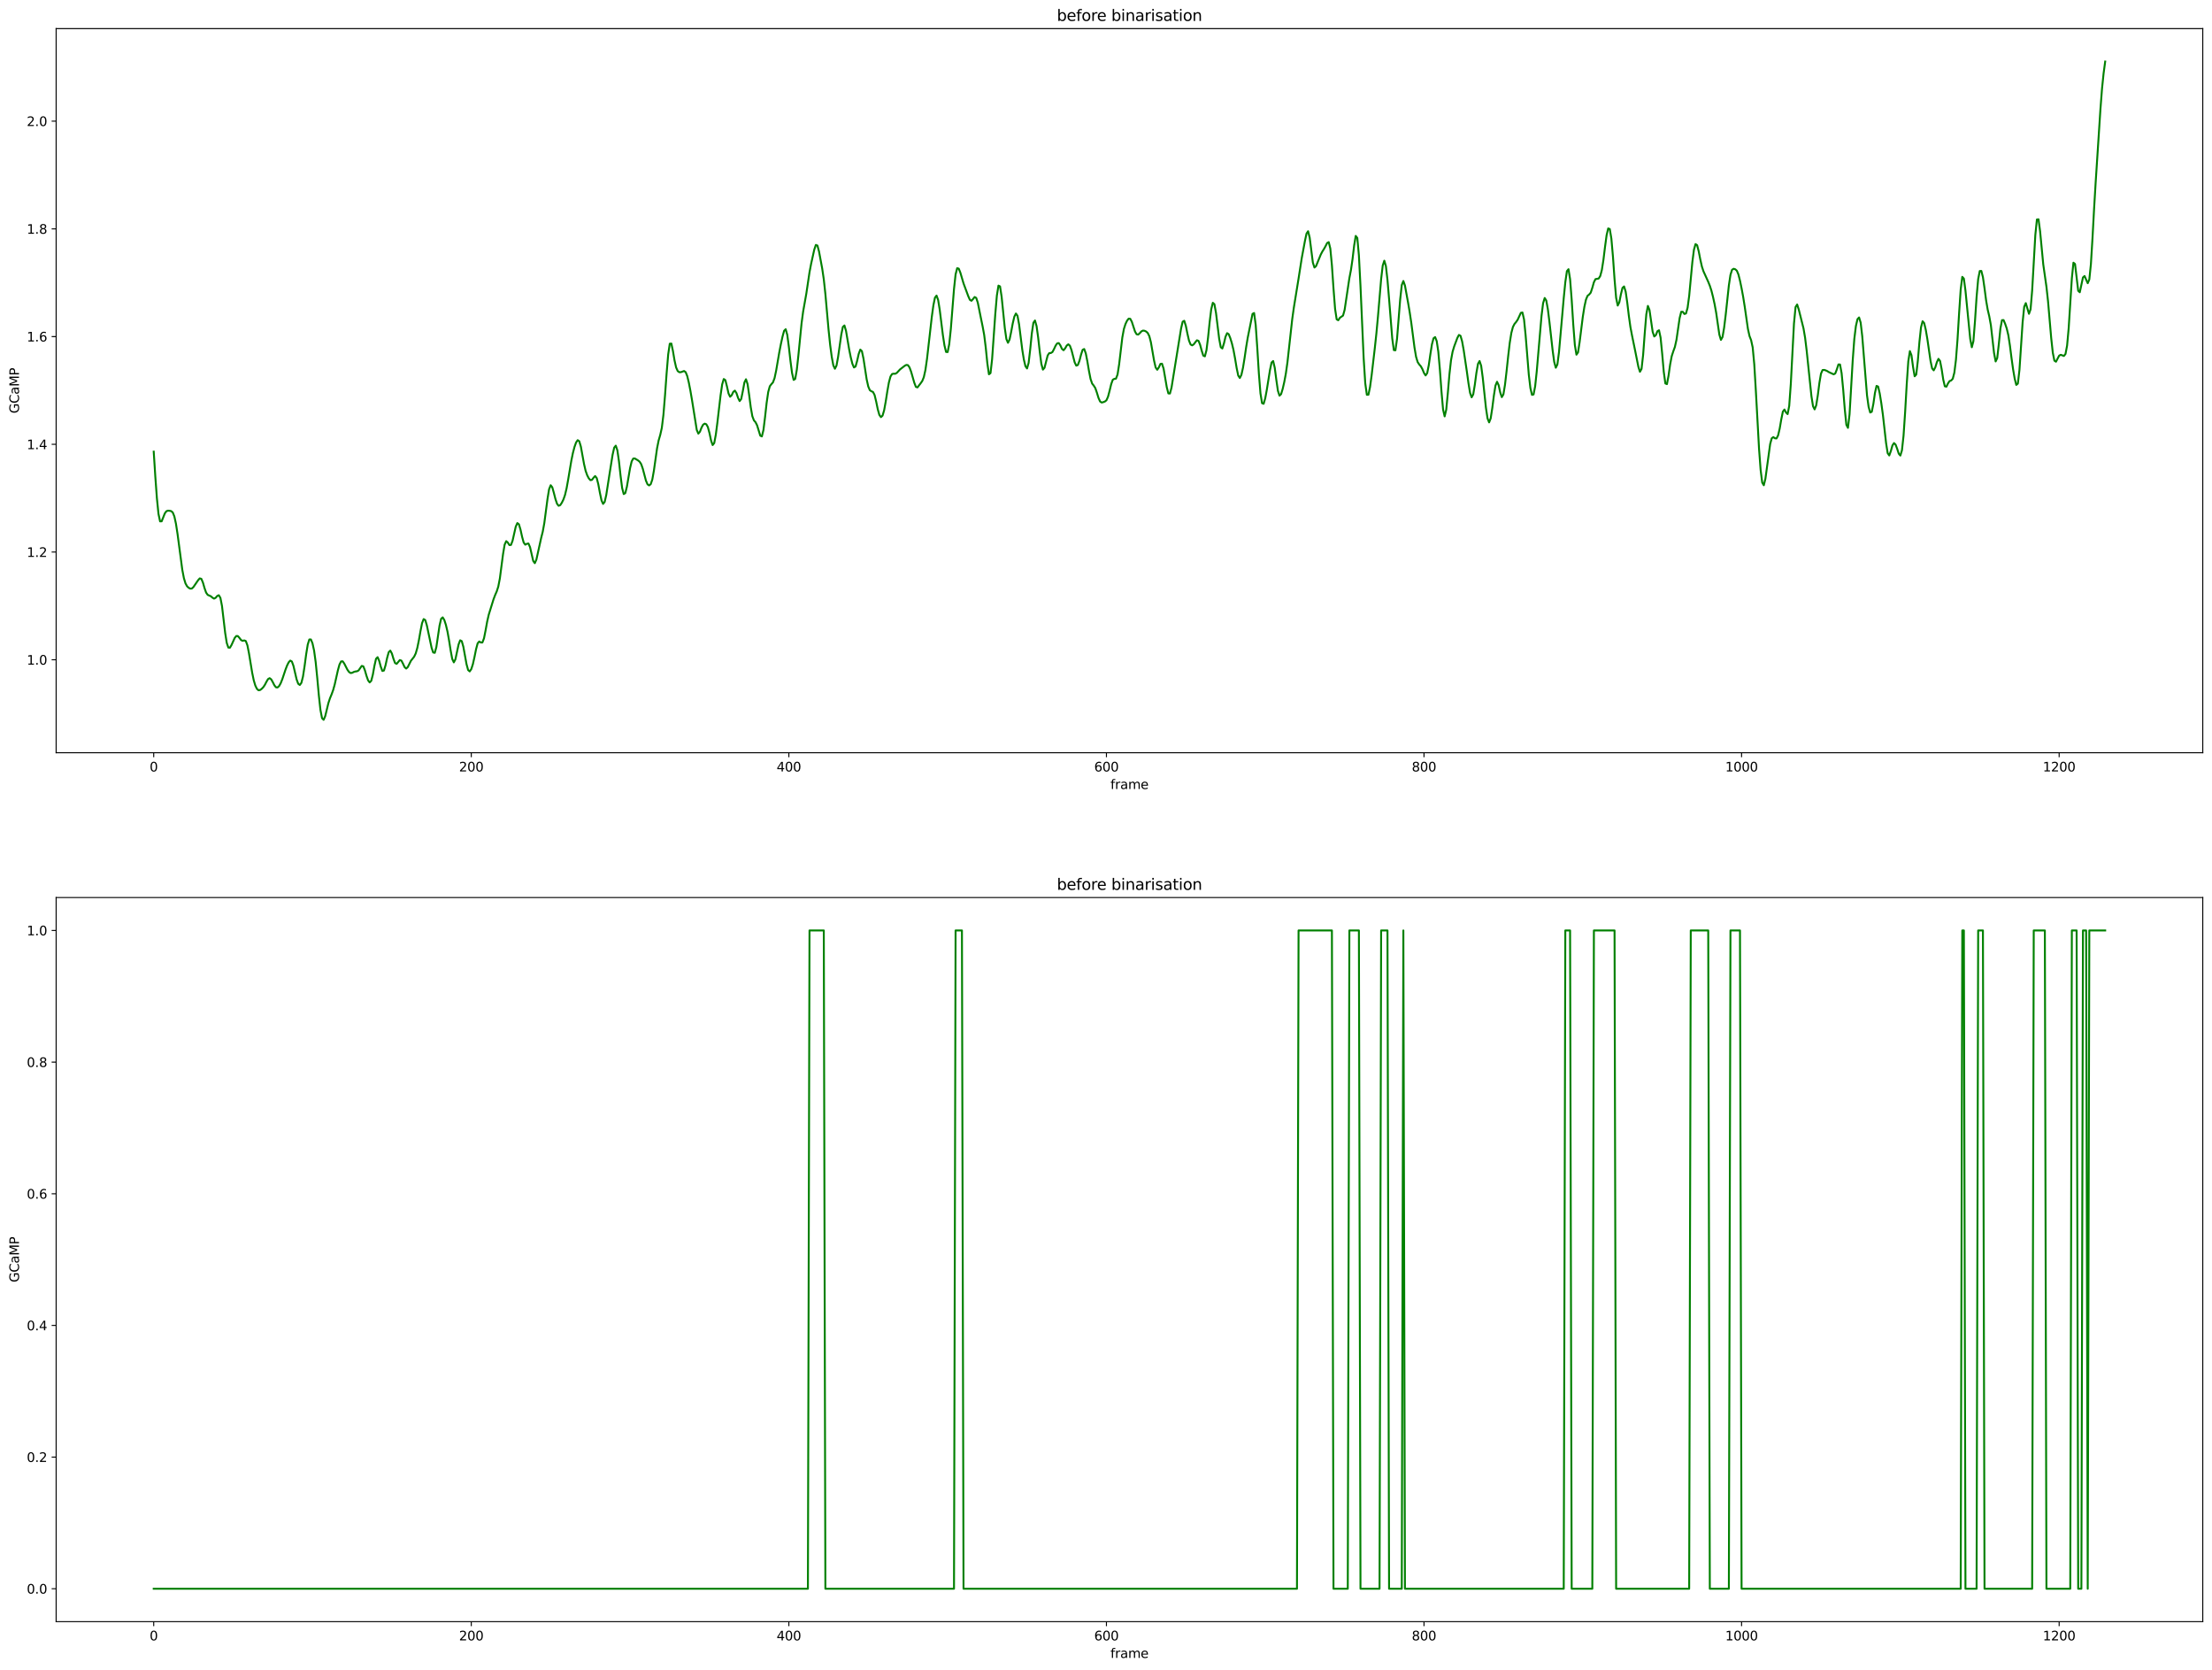<?xml version="1.0" encoding="utf-8" standalone="no"?>
<!DOCTYPE svg PUBLIC "-//W3C//DTD SVG 1.1//EN"
  "http://www.w3.org/Graphics/SVG/1.1/DTD/svg11.dtd">
<svg height="1301.874pt" version="1.1" viewBox="0 0 1724.981 1301.874" width="1724.981pt" xmlns="http://www.w3.org/2000/svg" xmlns:xlink="http://www.w3.org/1999/xlink">
 <defs>
  <style type="text/css">*{stroke-linecap:butt;stroke-linejoin:round;}</style>
 </defs>
 <g id="figure_1">
  <g id="patch_1">
   <path d="M 0 1301.874 
L 1724.981 1301.874 
L 1724.981 0 
L 0 0 
z
" style="fill:#ffffff;"/>
  </g>
  <g id="axes_1">
   <g id="patch_2">
    <path d="M 43.781 586.864 
L 1717.781 586.864 
L 1717.781 22.318 
L 43.781 22.318 
z
" style="fill:#ffffff;"/>
   </g>
   <g id="matplotlib.axis_1">
    <g id="xtick_1">
     <g id="line2d_1">
      <defs>
       <path d="M 0 0 
L 0 3.5 
" id="m999eeca669" style="stroke:#000000;stroke-width:0.8;"/>
      </defs>
      <g>
       <use style="stroke:#000000;stroke-width:0.8;" x="119.872" xlink:href="#m999eeca669" y="586.864"/>
      </g>
     </g>
     <g id="text_1">
      <!-- 0 -->
      <g transform="translate(116.691 601.462)scale(0.1 -0.1)">
       <defs>
        <path d="M 2034 4250 
Q 1547 4250 1301 3770 
Q 1056 3291 1056 2328 
Q 1056 1369 1301 889 
Q 1547 409 2034 409 
Q 2525 409 2770 889 
Q 3016 1369 3016 2328 
Q 3016 3291 2770 3770 
Q 2525 4250 2034 4250 
z
M 2034 4750 
Q 2819 4750 3233 4129 
Q 3647 3509 3647 2328 
Q 3647 1150 3233 529 
Q 2819 -91 2034 -91 
Q 1250 -91 836 529 
Q 422 1150 422 2328 
Q 422 3509 836 4129 
Q 1250 4750 2034 4750 
z
" id="DejaVuSans-30" transform="scale(0.016)"/>
       </defs>
       <use xlink:href="#DejaVuSans-30"/>
      </g>
     </g>
    </g>
    <g id="xtick_2">
     <g id="line2d_2">
      <g>
       <use style="stroke:#000000;stroke-width:0.8;" x="367.524" xlink:href="#m999eeca669" y="586.864"/>
      </g>
     </g>
     <g id="text_2">
      <!-- 200 -->
      <g transform="translate(357.98 601.462)scale(0.1 -0.1)">
       <defs>
        <path d="M 1228 531 
L 3431 531 
L 3431 0 
L 469 0 
L 469 531 
Q 828 903 1448 1529 
Q 2069 2156 2228 2338 
Q 2531 2678 2651 2914 
Q 2772 3150 2772 3378 
Q 2772 3750 2511 3984 
Q 2250 4219 1831 4219 
Q 1534 4219 1204 4116 
Q 875 4013 500 3803 
L 500 4441 
Q 881 4594 1212 4672 
Q 1544 4750 1819 4750 
Q 2544 4750 2975 4387 
Q 3406 4025 3406 3419 
Q 3406 3131 3298 2873 
Q 3191 2616 2906 2266 
Q 2828 2175 2409 1742 
Q 1991 1309 1228 531 
z
" id="DejaVuSans-32" transform="scale(0.016)"/>
       </defs>
       <use xlink:href="#DejaVuSans-32"/>
       <use x="63.623" xlink:href="#DejaVuSans-30"/>
       <use x="127.246" xlink:href="#DejaVuSans-30"/>
      </g>
     </g>
    </g>
    <g id="xtick_3">
     <g id="line2d_3">
      <g>
       <use style="stroke:#000000;stroke-width:0.8;" x="615.175" xlink:href="#m999eeca669" y="586.864"/>
      </g>
     </g>
     <g id="text_3">
      <!-- 400 -->
      <g transform="translate(605.631 601.462)scale(0.1 -0.1)">
       <defs>
        <path d="M 2419 4116 
L 825 1625 
L 2419 1625 
L 2419 4116 
z
M 2253 4666 
L 3047 4666 
L 3047 1625 
L 3713 1625 
L 3713 1100 
L 3047 1100 
L 3047 0 
L 2419 0 
L 2419 1100 
L 313 1100 
L 313 1709 
L 2253 4666 
z
" id="DejaVuSans-34" transform="scale(0.016)"/>
       </defs>
       <use xlink:href="#DejaVuSans-34"/>
       <use x="63.623" xlink:href="#DejaVuSans-30"/>
       <use x="127.246" xlink:href="#DejaVuSans-30"/>
      </g>
     </g>
    </g>
    <g id="xtick_4">
     <g id="line2d_4">
      <g>
       <use style="stroke:#000000;stroke-width:0.8;" x="862.827" xlink:href="#m999eeca669" y="586.864"/>
      </g>
     </g>
     <g id="text_4">
      <!-- 600 -->
      <g transform="translate(853.283 601.462)scale(0.1 -0.1)">
       <defs>
        <path d="M 2113 2584 
Q 1688 2584 1439 2293 
Q 1191 2003 1191 1497 
Q 1191 994 1439 701 
Q 1688 409 2113 409 
Q 2538 409 2786 701 
Q 3034 994 3034 1497 
Q 3034 2003 2786 2293 
Q 2538 2584 2113 2584 
z
M 3366 4563 
L 3366 3988 
Q 3128 4100 2886 4159 
Q 2644 4219 2406 4219 
Q 1781 4219 1451 3797 
Q 1122 3375 1075 2522 
Q 1259 2794 1537 2939 
Q 1816 3084 2150 3084 
Q 2853 3084 3261 2657 
Q 3669 2231 3669 1497 
Q 3669 778 3244 343 
Q 2819 -91 2113 -91 
Q 1303 -91 875 529 
Q 447 1150 447 2328 
Q 447 3434 972 4092 
Q 1497 4750 2381 4750 
Q 2619 4750 2861 4703 
Q 3103 4656 3366 4563 
z
" id="DejaVuSans-36" transform="scale(0.016)"/>
       </defs>
       <use xlink:href="#DejaVuSans-36"/>
       <use x="63.623" xlink:href="#DejaVuSans-30"/>
       <use x="127.246" xlink:href="#DejaVuSans-30"/>
      </g>
     </g>
    </g>
    <g id="xtick_5">
     <g id="line2d_5">
      <g>
       <use style="stroke:#000000;stroke-width:0.8;" x="1110.478" xlink:href="#m999eeca669" y="586.864"/>
      </g>
     </g>
     <g id="text_5">
      <!-- 800 -->
      <g transform="translate(1100.934 601.462)scale(0.1 -0.1)">
       <defs>
        <path d="M 2034 2216 
Q 1584 2216 1326 1975 
Q 1069 1734 1069 1313 
Q 1069 891 1326 650 
Q 1584 409 2034 409 
Q 2484 409 2743 651 
Q 3003 894 3003 1313 
Q 3003 1734 2745 1975 
Q 2488 2216 2034 2216 
z
M 1403 2484 
Q 997 2584 770 2862 
Q 544 3141 544 3541 
Q 544 4100 942 4425 
Q 1341 4750 2034 4750 
Q 2731 4750 3128 4425 
Q 3525 4100 3525 3541 
Q 3525 3141 3298 2862 
Q 3072 2584 2669 2484 
Q 3125 2378 3379 2068 
Q 3634 1759 3634 1313 
Q 3634 634 3220 271 
Q 2806 -91 2034 -91 
Q 1263 -91 848 271 
Q 434 634 434 1313 
Q 434 1759 690 2068 
Q 947 2378 1403 2484 
z
M 1172 3481 
Q 1172 3119 1398 2916 
Q 1625 2713 2034 2713 
Q 2441 2713 2670 2916 
Q 2900 3119 2900 3481 
Q 2900 3844 2670 4047 
Q 2441 4250 2034 4250 
Q 1625 4250 1398 4047 
Q 1172 3844 1172 3481 
z
" id="DejaVuSans-38" transform="scale(0.016)"/>
       </defs>
       <use xlink:href="#DejaVuSans-38"/>
       <use x="63.623" xlink:href="#DejaVuSans-30"/>
       <use x="127.246" xlink:href="#DejaVuSans-30"/>
      </g>
     </g>
    </g>
    <g id="xtick_6">
     <g id="line2d_6">
      <g>
       <use style="stroke:#000000;stroke-width:0.8;" x="1358.129" xlink:href="#m999eeca669" y="586.864"/>
      </g>
     </g>
     <g id="text_6">
      <!-- 1000 -->
      <g transform="translate(1345.404 601.462)scale(0.1 -0.1)">
       <defs>
        <path d="M 794 531 
L 1825 531 
L 1825 4091 
L 703 3866 
L 703 4441 
L 1819 4666 
L 2450 4666 
L 2450 531 
L 3481 531 
L 3481 0 
L 794 0 
L 794 531 
z
" id="DejaVuSans-31" transform="scale(0.016)"/>
       </defs>
       <use xlink:href="#DejaVuSans-31"/>
       <use x="63.623" xlink:href="#DejaVuSans-30"/>
       <use x="127.246" xlink:href="#DejaVuSans-30"/>
       <use x="190.869" xlink:href="#DejaVuSans-30"/>
      </g>
     </g>
    </g>
    <g id="xtick_7">
     <g id="line2d_7">
      <g>
       <use style="stroke:#000000;stroke-width:0.8;" x="1605.781" xlink:href="#m999eeca669" y="586.864"/>
      </g>
     </g>
     <g id="text_7">
      <!-- 1200 -->
      <g transform="translate(1593.056 601.462)scale(0.1 -0.1)">
       <use xlink:href="#DejaVuSans-31"/>
       <use x="63.623" xlink:href="#DejaVuSans-32"/>
       <use x="127.246" xlink:href="#DejaVuSans-30"/>
       <use x="190.869" xlink:href="#DejaVuSans-30"/>
      </g>
     </g>
    </g>
    <g id="text_8">
     <!-- frame -->
     <g transform="translate(865.955 615.14)scale(0.1 -0.1)">
      <defs>
       <path d="M 2375 4863 
L 2375 4384 
L 1825 4384 
Q 1516 4384 1395 4259 
Q 1275 4134 1275 3809 
L 1275 3500 
L 2222 3500 
L 2222 3053 
L 1275 3053 
L 1275 0 
L 697 0 
L 697 3053 
L 147 3053 
L 147 3500 
L 697 3500 
L 697 3744 
Q 697 4328 969 4595 
Q 1241 4863 1831 4863 
L 2375 4863 
z
" id="DejaVuSans-66" transform="scale(0.016)"/>
       <path d="M 2631 2963 
Q 2534 3019 2420 3045 
Q 2306 3072 2169 3072 
Q 1681 3072 1420 2755 
Q 1159 2438 1159 1844 
L 1159 0 
L 581 0 
L 581 3500 
L 1159 3500 
L 1159 2956 
Q 1341 3275 1631 3429 
Q 1922 3584 2338 3584 
Q 2397 3584 2469 3576 
Q 2541 3569 2628 3553 
L 2631 2963 
z
" id="DejaVuSans-72" transform="scale(0.016)"/>
       <path d="M 2194 1759 
Q 1497 1759 1228 1600 
Q 959 1441 959 1056 
Q 959 750 1161 570 
Q 1363 391 1709 391 
Q 2188 391 2477 730 
Q 2766 1069 2766 1631 
L 2766 1759 
L 2194 1759 
z
M 3341 1997 
L 3341 0 
L 2766 0 
L 2766 531 
Q 2569 213 2275 61 
Q 1981 -91 1556 -91 
Q 1019 -91 701 211 
Q 384 513 384 1019 
Q 384 1609 779 1909 
Q 1175 2209 1959 2209 
L 2766 2209 
L 2766 2266 
Q 2766 2663 2505 2880 
Q 2244 3097 1772 3097 
Q 1472 3097 1187 3025 
Q 903 2953 641 2809 
L 641 3341 
Q 956 3463 1253 3523 
Q 1550 3584 1831 3584 
Q 2591 3584 2966 3190 
Q 3341 2797 3341 1997 
z
" id="DejaVuSans-61" transform="scale(0.016)"/>
       <path d="M 3328 2828 
Q 3544 3216 3844 3400 
Q 4144 3584 4550 3584 
Q 5097 3584 5394 3201 
Q 5691 2819 5691 2113 
L 5691 0 
L 5113 0 
L 5113 2094 
Q 5113 2597 4934 2840 
Q 4756 3084 4391 3084 
Q 3944 3084 3684 2787 
Q 3425 2491 3425 1978 
L 3425 0 
L 2847 0 
L 2847 2094 
Q 2847 2600 2669 2842 
Q 2491 3084 2119 3084 
Q 1678 3084 1418 2786 
Q 1159 2488 1159 1978 
L 1159 0 
L 581 0 
L 581 3500 
L 1159 3500 
L 1159 2956 
Q 1356 3278 1631 3431 
Q 1906 3584 2284 3584 
Q 2666 3584 2933 3390 
Q 3200 3197 3328 2828 
z
" id="DejaVuSans-6d" transform="scale(0.016)"/>
       <path d="M 3597 1894 
L 3597 1613 
L 953 1613 
Q 991 1019 1311 708 
Q 1631 397 2203 397 
Q 2534 397 2845 478 
Q 3156 559 3463 722 
L 3463 178 
Q 3153 47 2828 -22 
Q 2503 -91 2169 -91 
Q 1331 -91 842 396 
Q 353 884 353 1716 
Q 353 2575 817 3079 
Q 1281 3584 2069 3584 
Q 2775 3584 3186 3129 
Q 3597 2675 3597 1894 
z
M 3022 2063 
Q 3016 2534 2758 2815 
Q 2500 3097 2075 3097 
Q 1594 3097 1305 2825 
Q 1016 2553 972 2059 
L 3022 2063 
z
" id="DejaVuSans-65" transform="scale(0.016)"/>
      </defs>
      <use xlink:href="#DejaVuSans-66"/>
      <use x="35.205" xlink:href="#DejaVuSans-72"/>
      <use x="76.318" xlink:href="#DejaVuSans-61"/>
      <use x="137.598" xlink:href="#DejaVuSans-6d"/>
      <use x="235.01" xlink:href="#DejaVuSans-65"/>
     </g>
    </g>
   </g>
   <g id="matplotlib.axis_2">
    <g id="ytick_1">
     <g id="line2d_8">
      <defs>
       <path d="M 0 0 
L -3.5 0 
" id="m049ccb743e" style="stroke:#000000;stroke-width:0.8;"/>
      </defs>
      <g>
       <use style="stroke:#000000;stroke-width:0.8;" x="43.781" xlink:href="#m049ccb743e" y="514.386"/>
      </g>
     </g>
     <g id="text_9">
      <!-- 1.0 -->
      <g transform="translate(20.878 518.185)scale(0.1 -0.1)">
       <defs>
        <path d="M 684 794 
L 1344 794 
L 1344 0 
L 684 0 
L 684 794 
z
" id="DejaVuSans-2e" transform="scale(0.016)"/>
       </defs>
       <use xlink:href="#DejaVuSans-31"/>
       <use x="63.623" xlink:href="#DejaVuSans-2e"/>
       <use x="95.41" xlink:href="#DejaVuSans-30"/>
      </g>
     </g>
    </g>
    <g id="ytick_2">
     <g id="line2d_9">
      <g>
       <use style="stroke:#000000;stroke-width:0.8;" x="43.781" xlink:href="#m049ccb743e" y="430.4"/>
      </g>
     </g>
     <g id="text_10">
      <!-- 1.2 -->
      <g transform="translate(20.878 434.199)scale(0.1 -0.1)">
       <use xlink:href="#DejaVuSans-31"/>
       <use x="63.623" xlink:href="#DejaVuSans-2e"/>
       <use x="95.41" xlink:href="#DejaVuSans-32"/>
      </g>
     </g>
    </g>
    <g id="ytick_3">
     <g id="line2d_10">
      <g>
       <use style="stroke:#000000;stroke-width:0.8;" x="43.781" xlink:href="#m049ccb743e" y="346.414"/>
      </g>
     </g>
     <g id="text_11">
      <!-- 1.4 -->
      <g transform="translate(20.878 350.213)scale(0.1 -0.1)">
       <use xlink:href="#DejaVuSans-31"/>
       <use x="63.623" xlink:href="#DejaVuSans-2e"/>
       <use x="95.41" xlink:href="#DejaVuSans-34"/>
      </g>
     </g>
    </g>
    <g id="ytick_4">
     <g id="line2d_11">
      <g>
       <use style="stroke:#000000;stroke-width:0.8;" x="43.781" xlink:href="#m049ccb743e" y="262.428"/>
      </g>
     </g>
     <g id="text_12">
      <!-- 1.6 -->
      <g transform="translate(20.878 266.227)scale(0.1 -0.1)">
       <use xlink:href="#DejaVuSans-31"/>
       <use x="63.623" xlink:href="#DejaVuSans-2e"/>
       <use x="95.41" xlink:href="#DejaVuSans-36"/>
      </g>
     </g>
    </g>
    <g id="ytick_5">
     <g id="line2d_12">
      <g>
       <use style="stroke:#000000;stroke-width:0.8;" x="43.781" xlink:href="#m049ccb743e" y="178.442"/>
      </g>
     </g>
     <g id="text_13">
      <!-- 1.8 -->
      <g transform="translate(20.878 182.241)scale(0.1 -0.1)">
       <use xlink:href="#DejaVuSans-31"/>
       <use x="63.623" xlink:href="#DejaVuSans-2e"/>
       <use x="95.41" xlink:href="#DejaVuSans-38"/>
      </g>
     </g>
    </g>
    <g id="ytick_6">
     <g id="line2d_13">
      <g>
       <use style="stroke:#000000;stroke-width:0.8;" x="43.781" xlink:href="#m049ccb743e" y="94.456"/>
      </g>
     </g>
     <g id="text_14">
      <!-- 2.0 -->
      <g transform="translate(20.878 98.256)scale(0.1 -0.1)">
       <use xlink:href="#DejaVuSans-32"/>
       <use x="63.623" xlink:href="#DejaVuSans-2e"/>
       <use x="95.41" xlink:href="#DejaVuSans-30"/>
      </g>
     </g>
    </g>
    <g id="text_15">
     <!-- GCaMP -->
     <g transform="translate(14.798 322.349)rotate(-90)scale(0.1 -0.1)">
      <defs>
       <path d="M 3809 666 
L 3809 1919 
L 2778 1919 
L 2778 2438 
L 4434 2438 
L 4434 434 
Q 4069 175 3628 42 
Q 3188 -91 2688 -91 
Q 1594 -91 976 548 
Q 359 1188 359 2328 
Q 359 3472 976 4111 
Q 1594 4750 2688 4750 
Q 3144 4750 3555 4637 
Q 3966 4525 4313 4306 
L 4313 3634 
Q 3963 3931 3569 4081 
Q 3175 4231 2741 4231 
Q 1884 4231 1454 3753 
Q 1025 3275 1025 2328 
Q 1025 1384 1454 906 
Q 1884 428 2741 428 
Q 3075 428 3337 486 
Q 3600 544 3809 666 
z
" id="DejaVuSans-47" transform="scale(0.016)"/>
       <path d="M 4122 4306 
L 4122 3641 
Q 3803 3938 3442 4084 
Q 3081 4231 2675 4231 
Q 1875 4231 1450 3742 
Q 1025 3253 1025 2328 
Q 1025 1406 1450 917 
Q 1875 428 2675 428 
Q 3081 428 3442 575 
Q 3803 722 4122 1019 
L 4122 359 
Q 3791 134 3420 21 
Q 3050 -91 2638 -91 
Q 1578 -91 968 557 
Q 359 1206 359 2328 
Q 359 3453 968 4101 
Q 1578 4750 2638 4750 
Q 3056 4750 3426 4639 
Q 3797 4528 4122 4306 
z
" id="DejaVuSans-43" transform="scale(0.016)"/>
       <path d="M 628 4666 
L 1569 4666 
L 2759 1491 
L 3956 4666 
L 4897 4666 
L 4897 0 
L 4281 0 
L 4281 4097 
L 3078 897 
L 2444 897 
L 1241 4097 
L 1241 0 
L 628 0 
L 628 4666 
z
" id="DejaVuSans-4d" transform="scale(0.016)"/>
       <path d="M 1259 4147 
L 1259 2394 
L 2053 2394 
Q 2494 2394 2734 2622 
Q 2975 2850 2975 3272 
Q 2975 3691 2734 3919 
Q 2494 4147 2053 4147 
L 1259 4147 
z
M 628 4666 
L 2053 4666 
Q 2838 4666 3239 4311 
Q 3641 3956 3641 3272 
Q 3641 2581 3239 2228 
Q 2838 1875 2053 1875 
L 1259 1875 
L 1259 0 
L 628 0 
L 628 4666 
z
" id="DejaVuSans-50" transform="scale(0.016)"/>
      </defs>
      <use xlink:href="#DejaVuSans-47"/>
      <use x="77.49" xlink:href="#DejaVuSans-43"/>
      <use x="147.314" xlink:href="#DejaVuSans-61"/>
      <use x="208.594" xlink:href="#DejaVuSans-4d"/>
      <use x="294.873" xlink:href="#DejaVuSans-50"/>
     </g>
    </g>
   </g>
   <g id="line2d_14">
    <path clip-path="url(#pb6470479c5)" d="M 119.872 352.125 
L 121.11 371.446 
L 122.349 388.417 
L 123.587 400.644 
L 124.825 406.487 
L 126.063 406.451 
L 128.54 400.24 
L 129.778 398.557 
L 131.016 398.132 
L 132.255 398.235 
L 133.493 398.494 
L 134.731 399.563 
L 135.97 402.632 
L 137.208 408.303 
L 138.446 416.288 
L 142.161 444.245 
L 143.399 450.706 
L 144.637 454.829 
L 145.876 457.073 
L 147.114 458.257 
L 148.352 458.928 
L 149.59 458.843 
L 150.829 457.713 
L 154.543 452.29 
L 155.782 450.935 
L 157.02 451.303 
L 158.258 454.223 
L 159.496 458.514 
L 160.735 462.03 
L 161.973 463.78 
L 164.449 464.898 
L 165.688 465.988 
L 166.926 466.713 
L 168.164 466.083 
L 169.402 464.647 
L 170.641 464.06 
L 171.879 466.118 
L 173.117 472.458 
L 175.594 493.468 
L 176.832 501.258 
L 178.07 504.886 
L 179.309 504.969 
L 180.547 502.872 
L 183.023 497.383 
L 184.262 495.858 
L 185.5 495.915 
L 186.738 497.346 
L 187.976 499.004 
L 189.215 499.637 
L 190.453 499.282 
L 191.691 499.767 
L 192.929 503.11 
L 194.168 509.392 
L 196.644 524.441 
L 197.882 530.412 
L 199.121 534.537 
L 200.359 537.064 
L 201.597 538.16 
L 202.835 537.966 
L 204.074 537.053 
L 205.312 535.788 
L 206.55 533.942 
L 207.788 531.538 
L 209.027 529.452 
L 210.265 528.724 
L 211.503 529.666 
L 212.741 531.857 
L 213.98 534.312 
L 215.218 535.853 
L 216.456 535.972 
L 217.694 534.835 
L 218.933 532.613 
L 220.171 529.465 
L 222.648 522.057 
L 223.886 518.845 
L 225.124 516.357 
L 226.362 515.022 
L 227.601 515.725 
L 228.839 519.106 
L 231.315 529.721 
L 232.554 533.091 
L 233.792 534.047 
L 235.03 532.392 
L 236.268 527.499 
L 237.507 519.457 
L 238.745 510.183 
L 239.983 502.542 
L 241.221 498.579 
L 242.46 498.573 
L 243.698 501.594 
L 244.936 507.239 
L 246.174 516.228 
L 247.413 528.629 
L 248.651 542.221 
L 249.889 553.471 
L 251.127 559.912 
L 252.366 561.202 
L 253.604 558.386 
L 256.08 548.195 
L 257.319 544.421 
L 258.557 541.441 
L 259.795 538.043 
L 261.033 533.594 
L 263.51 522.531 
L 264.748 518.088 
L 265.987 515.697 
L 267.225 515.582 
L 268.463 517.328 
L 270.94 522.168 
L 272.178 523.905 
L 273.416 524.74 
L 274.654 524.537 
L 275.893 523.883 
L 277.131 523.509 
L 278.369 523.373 
L 279.607 522.731 
L 282.084 519.192 
L 283.322 519.492 
L 284.56 522.601 
L 285.799 526.898 
L 287.037 530.424 
L 288.275 532.045 
L 289.513 530.798 
L 290.752 526.025 
L 291.99 519.128 
L 293.228 513.647 
L 294.466 512.374 
L 295.705 515.204 
L 296.943 519.815 
L 298.181 523.131 
L 299.419 522.772 
L 300.658 518.644 
L 301.896 512.93 
L 303.134 508.473 
L 304.372 507.248 
L 305.611 509.518 
L 306.849 513.667 
L 308.087 516.97 
L 309.326 517.572 
L 311.802 514.604 
L 313.04 515.063 
L 314.279 517.454 
L 315.517 520.133 
L 316.755 521.235 
L 317.993 520.117 
L 320.47 515.154 
L 322.946 512.014 
L 324.185 509.445 
L 325.423 505.178 
L 326.661 499.161 
L 327.899 492.067 
L 329.138 485.841 
L 330.376 482.666 
L 331.614 483.402 
L 332.852 487.495 
L 336.567 505.033 
L 337.805 508.708 
L 339.044 508.971 
L 340.282 504.494 
L 342.758 487.77 
L 343.997 482.436 
L 345.235 481.338 
L 346.473 483.36 
L 347.711 487.145 
L 348.95 492.365 
L 350.188 499.269 
L 351.426 507.15 
L 352.665 513.753 
L 353.903 516.416 
L 355.141 514.056 
L 357.618 502.445 
L 358.856 499.206 
L 360.094 499.846 
L 361.332 504.237 
L 363.809 517.832 
L 365.047 522.372 
L 366.285 523.469 
L 367.524 521.664 
L 368.762 517.829 
L 370 512.341 
L 371.238 506.202 
L 372.477 501.586 
L 373.715 500.131 
L 374.953 500.918 
L 376.191 500.904 
L 377.43 497.673 
L 378.668 491.473 
L 379.906 484.642 
L 381.144 479.234 
L 384.859 467.256 
L 386.097 463.984 
L 387.336 461.163 
L 388.574 457.344 
L 389.812 450.95 
L 392.289 431.984 
L 393.527 424.663 
L 394.765 421.918 
L 396.004 423.01 
L 397.242 424.961 
L 398.48 424.852 
L 399.718 421.576 
L 402.195 410.609 
L 403.433 407.827 
L 404.671 408.756 
L 405.91 412.923 
L 407.148 418.517 
L 408.386 423.004 
L 409.624 424.656 
L 410.863 423.965 
L 412.101 423.727 
L 413.339 426.573 
L 415.816 437.34 
L 417.054 439.081 
L 418.292 436.285 
L 422.007 419.462 
L 423.245 414.547 
L 424.483 407.761 
L 426.96 388.957 
L 428.198 381.401 
L 429.436 378.309 
L 430.675 379.891 
L 431.913 384.253 
L 433.151 389.08 
L 434.39 392.739 
L 435.628 394.332 
L 436.866 393.834 
L 438.104 392.009 
L 439.343 389.5 
L 440.581 386.009 
L 441.819 380.821 
L 443.057 373.977 
L 445.534 359.201 
L 446.772 353.164 
L 448.01 348.44 
L 449.249 344.969 
L 450.487 343.177 
L 451.725 344.024 
L 452.963 348.142 
L 455.44 361.756 
L 456.678 367.064 
L 457.916 370.535 
L 459.155 372.93 
L 460.393 374.344 
L 461.631 374.147 
L 462.869 372.438 
L 464.108 371.162 
L 465.346 372.716 
L 466.584 377.61 
L 467.822 384.238 
L 469.061 390.103 
L 470.299 392.862 
L 471.537 391.319 
L 472.775 385.936 
L 475.252 370.027 
L 477.729 354.48 
L 478.967 348.994 
L 480.205 347.458 
L 481.443 351.079 
L 482.682 359.651 
L 483.92 370.847 
L 485.158 380.472 
L 486.396 385.211 
L 487.635 384.438 
L 488.873 379.435 
L 491.349 364.957 
L 492.588 359.747 
L 493.826 357.511 
L 495.064 357.449 
L 497.541 358.955 
L 498.779 359.946 
L 500.017 361.864 
L 501.255 365.393 
L 503.732 374.772 
L 504.97 377.614 
L 506.208 378.466 
L 507.447 377.499 
L 508.685 373.878 
L 509.923 366.959 
L 512.4 349.488 
L 513.638 343.322 
L 514.876 339.069 
L 516.114 333.547 
L 517.353 323.446 
L 518.591 308.406 
L 519.829 291.233 
L 521.068 276.352 
L 522.306 267.989 
L 523.544 267.847 
L 524.782 273.688 
L 526.021 281.028 
L 527.259 286.503 
L 528.497 289.293 
L 529.735 290.189 
L 530.974 290.159 
L 533.45 289.257 
L 534.688 290.123 
L 535.927 293.182 
L 537.165 298.295 
L 538.403 304.685 
L 539.641 311.876 
L 543.356 335.211 
L 544.594 338.088 
L 545.833 336.589 
L 547.071 333.391 
L 548.309 331.104 
L 549.547 330.296 
L 550.786 330.764 
L 552.024 332.986 
L 553.262 337.612 
L 554.5 343.422 
L 555.739 346.995 
L 556.977 345.461 
L 558.215 338.861 
L 559.453 329.345 
L 561.93 308.166 
L 563.168 299.722 
L 564.407 295.504 
L 565.645 296.34 
L 566.883 301.185 
L 568.121 306.734 
L 569.36 309.32 
L 570.598 308.139 
L 571.836 305.541 
L 573.074 304.543 
L 574.313 306.469 
L 575.551 310.181 
L 576.789 312.707 
L 578.027 311.046 
L 579.266 304.976 
L 580.504 298.224 
L 581.742 295.681 
L 582.98 299.46 
L 584.219 307.96 
L 585.457 317.496 
L 586.695 324.504 
L 587.933 327.748 
L 589.172 329.161 
L 590.41 331.619 
L 592.886 339.679 
L 594.125 340.263 
L 595.363 335.221 
L 596.601 325.247 
L 597.839 314.11 
L 599.078 305.616 
L 600.316 301.146 
L 601.554 299.507 
L 602.792 298.115 
L 604.031 294.759 
L 605.269 288.922 
L 607.746 274.483 
L 608.984 268.125 
L 610.222 262.485 
L 611.46 257.937 
L 612.699 256.673 
L 613.937 261.077 
L 615.175 270.438 
L 616.413 281.345 
L 617.652 290.744 
L 618.89 296.2 
L 620.128 295.466 
L 621.366 288.374 
L 622.605 277.08 
L 625.081 252.066 
L 626.319 242.843 
L 628.796 228.902 
L 631.272 212.316 
L 632.511 205.778 
L 634.987 194.618 
L 636.225 190.96 
L 637.464 191.454 
L 638.702 196.081 
L 641.178 209.369 
L 642.417 217.804 
L 643.655 229.219 
L 646.131 257.046 
L 647.37 268.863 
L 648.608 278.161 
L 649.846 284.842 
L 651.085 287.495 
L 652.323 285.026 
L 653.561 278.365 
L 656.038 260.954 
L 657.276 254.884 
L 658.514 253.746 
L 659.752 257.985 
L 662.229 272.6 
L 663.467 278.674 
L 664.705 283.595 
L 665.944 286.491 
L 667.182 285.752 
L 668.42 281.368 
L 669.658 275.845 
L 670.897 272.557 
L 672.135 273.774 
L 673.373 279.614 
L 675.85 295.774 
L 677.088 301.322 
L 678.326 304.226 
L 679.564 305.072 
L 680.803 305.581 
L 682.041 308.015 
L 683.279 313.138 
L 684.517 319.142 
L 685.756 323.509 
L 686.994 325.208 
L 688.232 324.068 
L 689.471 319.873 
L 690.709 313.076 
L 691.947 305.175 
L 693.185 298.173 
L 694.424 293.572 
L 695.662 291.59 
L 696.9 291.349 
L 698.138 291.421 
L 699.377 290.698 
L 701.853 288.025 
L 705.568 285.155 
L 706.806 284.509 
L 708.044 284.677 
L 709.283 286.492 
L 710.521 289.804 
L 712.997 298.43 
L 714.236 301.616 
L 715.474 302.038 
L 717.95 298.824 
L 719.189 297.083 
L 720.427 294.039 
L 721.665 288.457 
L 722.903 279.871 
L 726.618 247.256 
L 727.856 238.204 
L 729.095 232.091 
L 730.333 230.446 
L 731.571 233.793 
L 732.81 241.427 
L 735.286 261.272 
L 736.524 269.361 
L 737.763 274.402 
L 739.001 274.49 
L 740.239 268.342 
L 741.477 256.537 
L 743.954 225.355 
L 745.192 213.933 
L 746.43 209.098 
L 747.669 209.453 
L 748.907 212.528 
L 751.383 220.922 
L 755.098 230.959 
L 756.336 233.754 
L 757.575 234.502 
L 758.813 233.129 
L 760.051 231.576 
L 761.289 232.26 
L 762.528 236.017 
L 765.004 248.317 
L 766.242 254.311 
L 767.481 261.055 
L 768.719 271 
L 769.957 283.253 
L 771.195 291.815 
L 772.434 290.91 
L 773.672 279.997 
L 776.149 244.869 
L 777.387 230.401 
L 778.625 222.682 
L 779.863 223.311 
L 781.102 231.384 
L 783.578 255.865 
L 784.816 264.396 
L 786.055 267.25 
L 787.293 264.723 
L 788.531 258.788 
L 789.769 252.122 
L 791.008 246.866 
L 792.246 244.423 
L 793.484 246.231 
L 794.722 252.983 
L 797.199 272.685 
L 798.437 280.321 
L 799.675 285.53 
L 800.914 287.276 
L 802.152 282.941 
L 803.39 272.317 
L 804.628 260.016 
L 805.867 251.659 
L 807.105 249.863 
L 808.343 254.258 
L 809.581 263.162 
L 810.82 274.106 
L 812.058 283.594 
L 813.296 288.179 
L 814.534 286.761 
L 817.011 277.116 
L 818.249 275.295 
L 819.488 275.23 
L 820.726 274.459 
L 821.964 272.128 
L 823.202 269.462 
L 824.441 267.695 
L 825.679 267.484 
L 826.917 269.311 
L 828.155 272.03 
L 829.394 273.052 
L 830.632 271.587 
L 831.87 269.409 
L 833.108 268.438 
L 834.347 269.551 
L 835.585 272.914 
L 838.061 282.508 
L 839.3 285.066 
L 840.538 284.59 
L 841.776 281.326 
L 843.014 276.574 
L 844.253 272.714 
L 845.491 272.112 
L 846.729 275.497 
L 847.967 281.812 
L 849.206 289.18 
L 850.444 295.455 
L 851.682 299.059 
L 852.92 300.621 
L 854.159 302.576 
L 855.397 306.171 
L 856.635 310.234 
L 857.873 313.009 
L 859.112 313.852 
L 860.35 313.528 
L 861.588 313.068 
L 862.827 312.077 
L 864.065 309.317 
L 865.303 304.648 
L 866.541 299.489 
L 867.78 296.054 
L 869.018 295.363 
L 870.256 295.236 
L 871.494 291.996 
L 872.733 284.061 
L 875.209 263.179 
L 876.447 256.479 
L 877.686 252.603 
L 878.924 250.009 
L 880.162 248.427 
L 881.4 248.567 
L 882.639 250.882 
L 885.115 258.474 
L 886.353 260.611 
L 887.592 260.858 
L 888.83 259.756 
L 890.068 258.388 
L 891.306 257.731 
L 892.545 257.886 
L 893.783 258.47 
L 895.021 259.581 
L 896.259 262.045 
L 897.498 266.822 
L 899.974 281.14 
L 901.212 286.529 
L 902.451 288.282 
L 903.689 286.47 
L 904.927 283.73 
L 906.166 283.551 
L 907.404 287.418 
L 909.88 301.879 
L 911.119 306.725 
L 912.357 306.806 
L 913.595 302.181 
L 916.072 286.8 
L 921.025 256.174 
L 922.263 250.818 
L 923.501 250.091 
L 924.739 253.972 
L 925.978 260.105 
L 927.216 265.551 
L 928.454 268.579 
L 929.692 269.264 
L 930.931 268.455 
L 932.169 266.78 
L 933.407 265.3 
L 934.645 265.749 
L 935.884 268.831 
L 937.122 273.412 
L 938.36 277.284 
L 939.598 277.816 
L 940.837 273.042 
L 942.075 263.187 
L 943.313 251.167 
L 944.551 241.115 
L 945.79 236.068 
L 947.028 237.171 
L 948.266 243.913 
L 950.743 264.105 
L 951.981 270.691 
L 953.219 271.704 
L 954.458 267.794 
L 955.696 262.532 
L 956.934 259.748 
L 958.172 260.55 
L 959.411 263.587 
L 960.649 267.623 
L 961.887 272.762 
L 963.125 279.427 
L 964.364 286.879 
L 965.602 292.79 
L 966.84 294.711 
L 968.078 292.262 
L 969.317 286.724 
L 970.555 279.105 
L 971.793 270.641 
L 973.031 263.211 
L 976.746 244.721 
L 977.984 244.043 
L 979.223 253.277 
L 980.461 271.166 
L 981.699 291.163 
L 982.937 306.621 
L 984.176 314.332 
L 985.414 314.82 
L 986.652 310.58 
L 987.891 303.906 
L 990.367 288.457 
L 991.605 282.624 
L 992.844 281.472 
L 994.082 286.74 
L 995.32 296.208 
L 996.558 304.712 
L 997.797 308.466 
L 999.035 307.279 
L 1000.273 303.195 
L 1001.511 297.854 
L 1002.75 291.194 
L 1003.988 282.461 
L 1007.703 248.911 
L 1008.941 240.052 
L 1012.656 217.165 
L 1015.132 201.28 
L 1017.609 187.914 
L 1018.847 182.148 
L 1020.085 180.278 
L 1021.323 185.231 
L 1023.8 204.694 
L 1025.038 208.578 
L 1026.276 207.5 
L 1029.991 198.425 
L 1031.23 196.082 
L 1032.468 194.124 
L 1033.706 191.927 
L 1034.944 189.455 
L 1036.183 188.764 
L 1037.421 193.778 
L 1038.659 206.809 
L 1039.897 224.895 
L 1041.136 240.829 
L 1042.374 248.97 
L 1043.612 249.697 
L 1044.85 247.771 
L 1047.327 246.059 
L 1048.565 241.644 
L 1052.28 216.846 
L 1053.518 210.426 
L 1054.756 201.953 
L 1055.995 191.477 
L 1057.233 183.931 
L 1058.471 185.527 
L 1059.709 199.14 
L 1060.948 223.105 
L 1063.424 279.332 
L 1064.662 298.753 
L 1065.901 307.793 
L 1067.139 307.757 
L 1068.377 301.862 
L 1069.615 292.795 
L 1072.092 271.603 
L 1073.33 260.129 
L 1074.569 246.805 
L 1077.045 217.595 
L 1078.283 207.069 
L 1079.522 203.25 
L 1080.76 207.455 
L 1081.998 218.291 
L 1083.236 232.985 
L 1085.713 263.903 
L 1086.951 272.957 
L 1088.189 273.109 
L 1089.428 264.312 
L 1091.904 233.384 
L 1093.142 222.224 
L 1094.381 219.082 
L 1095.619 222.601 
L 1098.095 236.205 
L 1099.334 243.51 
L 1100.572 251.777 
L 1103.048 270.864 
L 1104.287 278.174 
L 1105.525 282.276 
L 1106.763 284.156 
L 1108.001 285.567 
L 1109.24 287.803 
L 1110.478 290.821 
L 1111.716 292.707 
L 1112.954 290.928 
L 1114.193 284.769 
L 1115.431 276.227 
L 1116.669 268.467 
L 1117.908 263.739 
L 1119.146 262.8 
L 1120.384 265.934 
L 1121.622 274.145 
L 1122.861 288.109 
L 1124.099 305.162 
L 1125.337 319.225 
L 1126.575 324.637 
L 1127.814 319.451 
L 1129.052 306.511 
L 1130.29 291.994 
L 1131.528 280.966 
L 1132.767 274.256 
L 1134.005 270.119 
L 1136.481 263.474 
L 1137.72 261.147 
L 1138.958 261.804 
L 1140.196 266.146 
L 1141.434 273.034 
L 1143.911 289.781 
L 1145.149 298.775 
L 1146.387 306.269 
L 1147.626 309.753 
L 1148.864 307.475 
L 1150.102 300 
L 1151.34 290.713 
L 1152.579 283.689 
L 1153.817 281.463 
L 1155.055 285.201 
L 1156.293 294.515 
L 1158.77 317.909 
L 1160.008 326.171 
L 1161.247 329.311 
L 1162.485 326.161 
L 1163.723 318.143 
L 1164.961 308.458 
L 1166.2 300.644 
L 1167.438 297.645 
L 1168.676 300.281 
L 1169.914 305.974 
L 1171.153 309.621 
L 1172.391 307.515 
L 1173.629 300.005 
L 1174.867 289.402 
L 1176.106 277.807 
L 1177.344 267.314 
L 1178.582 259.587 
L 1179.82 254.933 
L 1181.059 252.528 
L 1182.297 251.064 
L 1183.535 249.251 
L 1186.012 243.907 
L 1187.25 243.627 
L 1188.488 249.07 
L 1189.726 261.445 
L 1192.203 292.094 
L 1193.441 302.515 
L 1194.679 307.847 
L 1195.918 307.547 
L 1197.156 301.155 
L 1198.394 289.52 
L 1202.109 246.348 
L 1203.347 236.395 
L 1204.586 232.334 
L 1205.824 234.268 
L 1207.062 241.052 
L 1208.3 251.002 
L 1210.777 273.092 
L 1212.015 282.152 
L 1213.253 286.694 
L 1214.492 284.17 
L 1215.73 274.705 
L 1218.206 246.608 
L 1219.445 232.414 
L 1220.683 219.918 
L 1221.921 211.392 
L 1223.159 209.882 
L 1224.398 217.628 
L 1225.636 233.617 
L 1226.874 252.958 
L 1228.112 268.975 
L 1229.351 276.521 
L 1230.589 274.759 
L 1231.827 266.818 
L 1234.304 247.072 
L 1235.542 239.238 
L 1236.78 233.618 
L 1238.018 230.613 
L 1239.257 229.632 
L 1240.495 228.152 
L 1241.733 224.42 
L 1242.972 220.027 
L 1244.21 217.615 
L 1246.686 217.162 
L 1247.925 215.172 
L 1249.163 210.503 
L 1250.401 202.591 
L 1251.639 192.515 
L 1252.878 183.35 
L 1254.116 178.087 
L 1255.354 178.59 
L 1256.592 185.995 
L 1257.831 200.156 
L 1259.069 217.714 
L 1260.307 232.212 
L 1261.545 238.222 
L 1262.784 235.727 
L 1264.022 229.493 
L 1265.26 224.435 
L 1266.498 223.325 
L 1267.737 227.36 
L 1268.975 235.922 
L 1270.213 246.207 
L 1271.451 254.996 
L 1272.69 261.523 
L 1275.166 273.574 
L 1277.643 285.988 
L 1278.881 289.857 
L 1280.119 287.634 
L 1281.357 276.7 
L 1282.596 259.998 
L 1283.834 245.079 
L 1285.072 238.497 
L 1286.311 241.617 
L 1288.787 258.678 
L 1290.025 262.343 
L 1291.264 261.286 
L 1292.502 258.205 
L 1293.74 257.479 
L 1294.978 263.253 
L 1296.217 275.776 
L 1297.455 289.914 
L 1298.693 298.958 
L 1299.931 299.476 
L 1301.17 292.939 
L 1302.408 284.233 
L 1303.646 277.704 
L 1304.884 273.903 
L 1306.123 270.484 
L 1307.361 264.935 
L 1309.837 247.93 
L 1311.076 243.049 
L 1312.314 243.104 
L 1313.552 244.804 
L 1314.79 244.378 
L 1316.029 239.958 
L 1317.267 230.696 
L 1319.743 204.37 
L 1320.982 194.695 
L 1322.22 190.313 
L 1323.458 191.153 
L 1324.696 195.905 
L 1325.935 202.25 
L 1327.173 207.767 
L 1328.411 211.519 
L 1332.126 219.696 
L 1333.364 222.771 
L 1334.603 226.567 
L 1335.841 231.439 
L 1337.079 237.059 
L 1338.317 243.829 
L 1340.794 260.861 
L 1342.032 264.987 
L 1343.27 262.754 
L 1344.509 255.555 
L 1345.747 245.463 
L 1348.223 222.459 
L 1349.462 214.28 
L 1350.7 210.334 
L 1351.938 209.544 
L 1353.176 209.925 
L 1354.415 211.01 
L 1355.653 213.92 
L 1356.891 218.798 
L 1358.129 224.748 
L 1359.368 231.452 
L 1360.606 239.221 
L 1363.082 256.442 
L 1364.321 262.021 
L 1365.559 265.21 
L 1366.797 270.856 
L 1368.035 284.083 
L 1369.274 304.837 
L 1371.75 349.873 
L 1372.989 366.411 
L 1374.227 376.234 
L 1375.465 378.329 
L 1376.703 373.3 
L 1380.418 346.222 
L 1381.656 341.697 
L 1382.895 340.782 
L 1384.133 341.708 
L 1385.371 341.815 
L 1386.609 339.467 
L 1387.848 334.205 
L 1389.086 326.998 
L 1390.324 320.943 
L 1391.562 319.279 
L 1392.801 321.627 
L 1394.039 322.856 
L 1395.277 316.467 
L 1396.515 299.431 
L 1398.992 252.245 
L 1400.23 239.393 
L 1401.468 237.411 
L 1402.707 241.237 
L 1406.421 256.015 
L 1407.66 263.298 
L 1408.898 273.452 
L 1412.613 308.929 
L 1413.851 316.72 
L 1415.089 319.181 
L 1416.328 316.035 
L 1417.566 308.298 
L 1418.804 298.656 
L 1420.042 291.355 
L 1421.281 288.519 
L 1422.519 288.395 
L 1423.757 288.774 
L 1424.995 289.35 
L 1426.234 290.134 
L 1429.948 291.844 
L 1431.187 291.188 
L 1432.425 287.964 
L 1433.663 284.134 
L 1434.901 284.179 
L 1436.14 290.948 
L 1437.378 303.796 
L 1438.616 319.172 
L 1439.854 331.218 
L 1441.093 333.586 
L 1442.331 323.042 
L 1444.807 280.855 
L 1446.046 264.254 
L 1447.284 254.173 
L 1448.522 248.832 
L 1449.76 247.501 
L 1450.999 251.545 
L 1452.237 262.214 
L 1455.952 308.268 
L 1457.19 317.198 
L 1458.428 321.611 
L 1459.667 321.031 
L 1460.905 314.891 
L 1462.143 306.329 
L 1463.381 300.872 
L 1464.62 301.385 
L 1465.858 306.717 
L 1467.096 314.33 
L 1468.334 323.379 
L 1470.811 345.398 
L 1472.049 353.283 
L 1473.287 355.095 
L 1474.526 351.72 
L 1475.764 347.305 
L 1477.002 345.442 
L 1478.24 346.649 
L 1479.479 349.933 
L 1480.717 353.738 
L 1481.955 355.168 
L 1483.193 351.092 
L 1484.432 339.719 
L 1485.67 321.385 
L 1486.908 299.718 
L 1488.146 281.672 
L 1489.385 273.761 
L 1490.623 276.957 
L 1491.861 286.146 
L 1493.099 293.379 
L 1494.338 292.036 
L 1495.576 281.294 
L 1496.814 266.706 
L 1498.052 255.229 
L 1499.291 250.46 
L 1500.529 251.889 
L 1501.767 257.072 
L 1503.006 264.327 
L 1505.482 281.399 
L 1506.72 287.207 
L 1507.959 288.747 
L 1509.197 286.395 
L 1510.435 282.352 
L 1511.673 279.769 
L 1512.912 281.42 
L 1514.15 287.761 
L 1515.388 295.853 
L 1516.626 301.171 
L 1517.865 301.474 
L 1519.103 298.916 
L 1520.341 297.103 
L 1521.579 296.651 
L 1522.818 295.283 
L 1524.056 290.533 
L 1525.294 280.63 
L 1526.532 264.567 
L 1527.771 244.141 
L 1529.009 225.576 
L 1530.247 215.851 
L 1531.485 217.224 
L 1532.724 226.585 
L 1536.438 264.249 
L 1537.677 270.73 
L 1538.915 266.007 
L 1540.153 250.406 
L 1541.392 231.597 
L 1542.63 217.656 
L 1543.868 211.31 
L 1545.106 211.236 
L 1546.345 216.081 
L 1547.583 224.699 
L 1548.821 234.189 
L 1550.059 241.417 
L 1551.298 246.674 
L 1552.536 253.495 
L 1555.012 275.251 
L 1556.251 281.803 
L 1557.489 279.205 
L 1558.727 268.36 
L 1559.965 256.18 
L 1561.204 249.612 
L 1562.442 249.538 
L 1563.68 252.492 
L 1564.918 256.138 
L 1566.157 261.328 
L 1567.395 269.419 
L 1568.633 279.137 
L 1569.871 287.974 
L 1571.11 295.18 
L 1572.348 300.083 
L 1573.586 299.078 
L 1574.824 288.433 
L 1577.301 251.217 
L 1578.539 239.149 
L 1579.777 236.32 
L 1582.254 244.657 
L 1583.492 241.182 
L 1584.731 226.508 
L 1587.207 183.207 
L 1588.445 171.117 
L 1589.684 170.968 
L 1590.922 180.284 
L 1593.398 206.183 
L 1595.875 223.583 
L 1597.113 234.879 
L 1599.59 263.592 
L 1600.828 274.948 
L 1602.066 281.181 
L 1603.304 282.012 
L 1605.781 277.294 
L 1607.019 276.612 
L 1609.496 277.532 
L 1610.734 275.958 
L 1611.972 269.448 
L 1613.21 255.91 
L 1615.687 217 
L 1616.925 204.817 
L 1618.163 205.826 
L 1620.64 226.724 
L 1621.878 227.86 
L 1624.355 216.307 
L 1625.593 215.201 
L 1628.07 220.803 
L 1629.308 217.881 
L 1630.546 205.907 
L 1631.784 185.769 
L 1633.023 162.819 
L 1634.261 142.135 
L 1637.976 85.15 
L 1639.214 69.111 
L 1640.452 57.135 
L 1641.69 47.979 
L 1641.69 47.979 
" style="fill:none;stroke:#008000;stroke-linecap:square;stroke-width:1.5;"/>
   </g>
   <g id="patch_3">
    <path d="M 43.781 586.864 
L 43.781 22.318 
" style="fill:none;stroke:#000000;stroke-linecap:square;stroke-linejoin:miter;stroke-width:0.8;"/>
   </g>
   <g id="patch_4">
    <path d="M 1717.781 586.864 
L 1717.781 22.318 
" style="fill:none;stroke:#000000;stroke-linecap:square;stroke-linejoin:miter;stroke-width:0.8;"/>
   </g>
   <g id="patch_5">
    <path d="M 43.781 586.864 
L 1717.781 586.864 
" style="fill:none;stroke:#000000;stroke-linecap:square;stroke-linejoin:miter;stroke-width:0.8;"/>
   </g>
   <g id="patch_6">
    <path d="M 43.781 22.318 
L 1717.781 22.318 
" style="fill:none;stroke:#000000;stroke-linecap:square;stroke-linejoin:miter;stroke-width:0.8;"/>
   </g>
   <g id="text_16">
    <!-- before binarisation -->
    <g transform="translate(824.183 16.318)scale(0.12 -0.12)">
     <defs>
      <path d="M 3116 1747 
Q 3116 2381 2855 2742 
Q 2594 3103 2138 3103 
Q 1681 3103 1420 2742 
Q 1159 2381 1159 1747 
Q 1159 1113 1420 752 
Q 1681 391 2138 391 
Q 2594 391 2855 752 
Q 3116 1113 3116 1747 
z
M 1159 2969 
Q 1341 3281 1617 3432 
Q 1894 3584 2278 3584 
Q 2916 3584 3314 3078 
Q 3713 2572 3713 1747 
Q 3713 922 3314 415 
Q 2916 -91 2278 -91 
Q 1894 -91 1617 61 
Q 1341 213 1159 525 
L 1159 0 
L 581 0 
L 581 4863 
L 1159 4863 
L 1159 2969 
z
" id="DejaVuSans-62" transform="scale(0.016)"/>
      <path d="M 1959 3097 
Q 1497 3097 1228 2736 
Q 959 2375 959 1747 
Q 959 1119 1226 758 
Q 1494 397 1959 397 
Q 2419 397 2687 759 
Q 2956 1122 2956 1747 
Q 2956 2369 2687 2733 
Q 2419 3097 1959 3097 
z
M 1959 3584 
Q 2709 3584 3137 3096 
Q 3566 2609 3566 1747 
Q 3566 888 3137 398 
Q 2709 -91 1959 -91 
Q 1206 -91 779 398 
Q 353 888 353 1747 
Q 353 2609 779 3096 
Q 1206 3584 1959 3584 
z
" id="DejaVuSans-6f" transform="scale(0.016)"/>
      <path id="DejaVuSans-20" transform="scale(0.016)"/>
      <path d="M 603 3500 
L 1178 3500 
L 1178 0 
L 603 0 
L 603 3500 
z
M 603 4863 
L 1178 4863 
L 1178 4134 
L 603 4134 
L 603 4863 
z
" id="DejaVuSans-69" transform="scale(0.016)"/>
      <path d="M 3513 2113 
L 3513 0 
L 2938 0 
L 2938 2094 
Q 2938 2591 2744 2837 
Q 2550 3084 2163 3084 
Q 1697 3084 1428 2787 
Q 1159 2491 1159 1978 
L 1159 0 
L 581 0 
L 581 3500 
L 1159 3500 
L 1159 2956 
Q 1366 3272 1645 3428 
Q 1925 3584 2291 3584 
Q 2894 3584 3203 3211 
Q 3513 2838 3513 2113 
z
" id="DejaVuSans-6e" transform="scale(0.016)"/>
      <path d="M 2834 3397 
L 2834 2853 
Q 2591 2978 2328 3040 
Q 2066 3103 1784 3103 
Q 1356 3103 1142 2972 
Q 928 2841 928 2578 
Q 928 2378 1081 2264 
Q 1234 2150 1697 2047 
L 1894 2003 
Q 2506 1872 2764 1633 
Q 3022 1394 3022 966 
Q 3022 478 2636 193 
Q 2250 -91 1575 -91 
Q 1294 -91 989 -36 
Q 684 19 347 128 
L 347 722 
Q 666 556 975 473 
Q 1284 391 1588 391 
Q 1994 391 2212 530 
Q 2431 669 2431 922 
Q 2431 1156 2273 1281 
Q 2116 1406 1581 1522 
L 1381 1569 
Q 847 1681 609 1914 
Q 372 2147 372 2553 
Q 372 3047 722 3315 
Q 1072 3584 1716 3584 
Q 2034 3584 2315 3537 
Q 2597 3491 2834 3397 
z
" id="DejaVuSans-73" transform="scale(0.016)"/>
      <path d="M 1172 4494 
L 1172 3500 
L 2356 3500 
L 2356 3053 
L 1172 3053 
L 1172 1153 
Q 1172 725 1289 603 
Q 1406 481 1766 481 
L 2356 481 
L 2356 0 
L 1766 0 
Q 1100 0 847 248 
Q 594 497 594 1153 
L 594 3053 
L 172 3053 
L 172 3500 
L 594 3500 
L 594 4494 
L 1172 4494 
z
" id="DejaVuSans-74" transform="scale(0.016)"/>
     </defs>
     <use xlink:href="#DejaVuSans-62"/>
     <use x="63.477" xlink:href="#DejaVuSans-65"/>
     <use x="125" xlink:href="#DejaVuSans-66"/>
     <use x="160.205" xlink:href="#DejaVuSans-6f"/>
     <use x="221.387" xlink:href="#DejaVuSans-72"/>
     <use x="260.25" xlink:href="#DejaVuSans-65"/>
     <use x="321.773" xlink:href="#DejaVuSans-20"/>
     <use x="353.561" xlink:href="#DejaVuSans-62"/>
     <use x="417.037" xlink:href="#DejaVuSans-69"/>
     <use x="444.82" xlink:href="#DejaVuSans-6e"/>
     <use x="508.199" xlink:href="#DejaVuSans-61"/>
     <use x="569.479" xlink:href="#DejaVuSans-72"/>
     <use x="610.592" xlink:href="#DejaVuSans-69"/>
     <use x="638.375" xlink:href="#DejaVuSans-73"/>
     <use x="690.475" xlink:href="#DejaVuSans-61"/>
     <use x="751.754" xlink:href="#DejaVuSans-74"/>
     <use x="790.963" xlink:href="#DejaVuSans-69"/>
     <use x="818.746" xlink:href="#DejaVuSans-6f"/>
     <use x="879.928" xlink:href="#DejaVuSans-6e"/>
    </g>
   </g>
  </g>
  <g id="axes_2">
   <g id="patch_7">
    <path d="M 43.781 1264.318 
L 1717.781 1264.318 
L 1717.781 699.773 
L 43.781 699.773 
z
" style="fill:#ffffff;"/>
   </g>
   <g id="matplotlib.axis_3">
    <g id="xtick_8">
     <g id="line2d_15">
      <g>
       <use style="stroke:#000000;stroke-width:0.8;" x="119.872" xlink:href="#m999eeca669" y="1264.318"/>
      </g>
     </g>
     <g id="text_17">
      <!-- 0 -->
      <g transform="translate(116.691 1278.917)scale(0.1 -0.1)">
       <use xlink:href="#DejaVuSans-30"/>
      </g>
     </g>
    </g>
    <g id="xtick_9">
     <g id="line2d_16">
      <g>
       <use style="stroke:#000000;stroke-width:0.8;" x="367.524" xlink:href="#m999eeca669" y="1264.318"/>
      </g>
     </g>
     <g id="text_18">
      <!-- 200 -->
      <g transform="translate(357.98 1278.917)scale(0.1 -0.1)">
       <use xlink:href="#DejaVuSans-32"/>
       <use x="63.623" xlink:href="#DejaVuSans-30"/>
       <use x="127.246" xlink:href="#DejaVuSans-30"/>
      </g>
     </g>
    </g>
    <g id="xtick_10">
     <g id="line2d_17">
      <g>
       <use style="stroke:#000000;stroke-width:0.8;" x="615.175" xlink:href="#m999eeca669" y="1264.318"/>
      </g>
     </g>
     <g id="text_19">
      <!-- 400 -->
      <g transform="translate(605.631 1278.917)scale(0.1 -0.1)">
       <use xlink:href="#DejaVuSans-34"/>
       <use x="63.623" xlink:href="#DejaVuSans-30"/>
       <use x="127.246" xlink:href="#DejaVuSans-30"/>
      </g>
     </g>
    </g>
    <g id="xtick_11">
     <g id="line2d_18">
      <g>
       <use style="stroke:#000000;stroke-width:0.8;" x="862.827" xlink:href="#m999eeca669" y="1264.318"/>
      </g>
     </g>
     <g id="text_20">
      <!-- 600 -->
      <g transform="translate(853.283 1278.917)scale(0.1 -0.1)">
       <use xlink:href="#DejaVuSans-36"/>
       <use x="63.623" xlink:href="#DejaVuSans-30"/>
       <use x="127.246" xlink:href="#DejaVuSans-30"/>
      </g>
     </g>
    </g>
    <g id="xtick_12">
     <g id="line2d_19">
      <g>
       <use style="stroke:#000000;stroke-width:0.8;" x="1110.478" xlink:href="#m999eeca669" y="1264.318"/>
      </g>
     </g>
     <g id="text_21">
      <!-- 800 -->
      <g transform="translate(1100.934 1278.917)scale(0.1 -0.1)">
       <use xlink:href="#DejaVuSans-38"/>
       <use x="63.623" xlink:href="#DejaVuSans-30"/>
       <use x="127.246" xlink:href="#DejaVuSans-30"/>
      </g>
     </g>
    </g>
    <g id="xtick_13">
     <g id="line2d_20">
      <g>
       <use style="stroke:#000000;stroke-width:0.8;" x="1358.129" xlink:href="#m999eeca669" y="1264.318"/>
      </g>
     </g>
     <g id="text_22">
      <!-- 1000 -->
      <g transform="translate(1345.404 1278.917)scale(0.1 -0.1)">
       <use xlink:href="#DejaVuSans-31"/>
       <use x="63.623" xlink:href="#DejaVuSans-30"/>
       <use x="127.246" xlink:href="#DejaVuSans-30"/>
       <use x="190.869" xlink:href="#DejaVuSans-30"/>
      </g>
     </g>
    </g>
    <g id="xtick_14">
     <g id="line2d_21">
      <g>
       <use style="stroke:#000000;stroke-width:0.8;" x="1605.781" xlink:href="#m999eeca669" y="1264.318"/>
      </g>
     </g>
     <g id="text_23">
      <!-- 1200 -->
      <g transform="translate(1593.056 1278.917)scale(0.1 -0.1)">
       <use xlink:href="#DejaVuSans-31"/>
       <use x="63.623" xlink:href="#DejaVuSans-32"/>
       <use x="127.246" xlink:href="#DejaVuSans-30"/>
       <use x="190.869" xlink:href="#DejaVuSans-30"/>
      </g>
     </g>
    </g>
    <g id="text_24">
     <!-- frame -->
     <g transform="translate(865.955 1292.595)scale(0.1 -0.1)">
      <use xlink:href="#DejaVuSans-66"/>
      <use x="35.205" xlink:href="#DejaVuSans-72"/>
      <use x="76.318" xlink:href="#DejaVuSans-61"/>
      <use x="137.598" xlink:href="#DejaVuSans-6d"/>
      <use x="235.01" xlink:href="#DejaVuSans-65"/>
     </g>
    </g>
   </g>
   <g id="matplotlib.axis_4">
    <g id="ytick_7">
     <g id="line2d_22">
      <g>
       <use style="stroke:#000000;stroke-width:0.8;" x="43.781" xlink:href="#m049ccb743e" y="1238.657"/>
      </g>
     </g>
     <g id="text_25">
      <!-- 0.0 -->
      <g transform="translate(20.878 1242.456)scale(0.1 -0.1)">
       <use xlink:href="#DejaVuSans-30"/>
       <use x="63.623" xlink:href="#DejaVuSans-2e"/>
       <use x="95.41" xlink:href="#DejaVuSans-30"/>
      </g>
     </g>
    </g>
    <g id="ytick_8">
     <g id="line2d_23">
      <g>
       <use style="stroke:#000000;stroke-width:0.8;" x="43.781" xlink:href="#m049ccb743e" y="1136.012"/>
      </g>
     </g>
     <g id="text_26">
      <!-- 0.2 -->
      <g transform="translate(20.878 1139.812)scale(0.1 -0.1)">
       <use xlink:href="#DejaVuSans-30"/>
       <use x="63.623" xlink:href="#DejaVuSans-2e"/>
       <use x="95.41" xlink:href="#DejaVuSans-32"/>
      </g>
     </g>
    </g>
    <g id="ytick_9">
     <g id="line2d_24">
      <g>
       <use style="stroke:#000000;stroke-width:0.8;" x="43.781" xlink:href="#m049ccb743e" y="1033.368"/>
      </g>
     </g>
     <g id="text_27">
      <!-- 0.4 -->
      <g transform="translate(20.878 1037.167)scale(0.1 -0.1)">
       <use xlink:href="#DejaVuSans-30"/>
       <use x="63.623" xlink:href="#DejaVuSans-2e"/>
       <use x="95.41" xlink:href="#DejaVuSans-34"/>
      </g>
     </g>
    </g>
    <g id="ytick_10">
     <g id="line2d_25">
      <g>
       <use style="stroke:#000000;stroke-width:0.8;" x="43.781" xlink:href="#m049ccb743e" y="930.723"/>
      </g>
     </g>
     <g id="text_28">
      <!-- 0.6 -->
      <g transform="translate(20.878 934.522)scale(0.1 -0.1)">
       <use xlink:href="#DejaVuSans-30"/>
       <use x="63.623" xlink:href="#DejaVuSans-2e"/>
       <use x="95.41" xlink:href="#DejaVuSans-36"/>
      </g>
     </g>
    </g>
    <g id="ytick_11">
     <g id="line2d_26">
      <g>
       <use style="stroke:#000000;stroke-width:0.8;" x="43.781" xlink:href="#m049ccb743e" y="828.078"/>
      </g>
     </g>
     <g id="text_29">
      <!-- 0.8 -->
      <g transform="translate(20.878 831.878)scale(0.1 -0.1)">
       <use xlink:href="#DejaVuSans-30"/>
       <use x="63.623" xlink:href="#DejaVuSans-2e"/>
       <use x="95.41" xlink:href="#DejaVuSans-38"/>
      </g>
     </g>
    </g>
    <g id="ytick_12">
     <g id="line2d_27">
      <g>
       <use style="stroke:#000000;stroke-width:0.8;" x="43.781" xlink:href="#m049ccb743e" y="725.434"/>
      </g>
     </g>
     <g id="text_30">
      <!-- 1.0 -->
      <g transform="translate(20.878 729.233)scale(0.1 -0.1)">
       <use xlink:href="#DejaVuSans-31"/>
       <use x="63.623" xlink:href="#DejaVuSans-2e"/>
       <use x="95.41" xlink:href="#DejaVuSans-30"/>
      </g>
     </g>
    </g>
    <g id="text_31">
     <!-- GCaMP -->
     <g transform="translate(14.798 999.804)rotate(-90)scale(0.1 -0.1)">
      <use xlink:href="#DejaVuSans-47"/>
      <use x="77.49" xlink:href="#DejaVuSans-43"/>
      <use x="147.314" xlink:href="#DejaVuSans-61"/>
      <use x="208.594" xlink:href="#DejaVuSans-4d"/>
      <use x="294.873" xlink:href="#DejaVuSans-50"/>
     </g>
    </g>
   </g>
   <g id="line2d_28">
    <path clip-path="url(#p2037bcd407)" d="M 119.872 1238.657 
L 630.034 1238.657 
L 631.272 725.434 
L 642.417 725.434 
L 643.655 1238.657 
L 743.954 1238.657 
L 745.192 725.434 
L 750.145 725.434 
L 751.383 1238.657 
L 1011.417 1238.657 
L 1012.656 725.434 
L 1038.659 725.434 
L 1039.897 1238.657 
L 1051.042 1238.657 
L 1052.28 725.434 
L 1059.709 725.434 
L 1060.948 1238.657 
L 1075.807 1238.657 
L 1077.045 725.434 
L 1081.998 725.434 
L 1083.236 1238.657 
L 1093.142 1238.657 
L 1094.381 725.434 
L 1095.619 1238.657 
L 1219.445 1238.657 
L 1220.683 725.434 
L 1224.398 725.434 
L 1225.636 1238.657 
L 1241.733 1238.657 
L 1242.972 725.434 
L 1259.069 725.434 
L 1260.307 1238.657 
L 1317.267 1238.657 
L 1318.505 725.434 
L 1332.126 725.434 
L 1333.364 1238.657 
L 1348.223 1238.657 
L 1349.462 725.434 
L 1356.891 725.434 
L 1358.129 1238.657 
L 1529.009 1238.657 
L 1530.247 725.434 
L 1531.485 725.434 
L 1532.724 1238.657 
L 1541.392 1238.657 
L 1542.63 725.434 
L 1546.345 725.434 
L 1547.583 1238.657 
L 1584.731 1238.657 
L 1585.969 725.434 
L 1594.637 725.434 
L 1595.875 1238.657 
L 1614.449 1238.657 
L 1615.687 725.434 
L 1619.402 725.434 
L 1620.64 1238.657 
L 1623.116 1238.657 
L 1624.355 725.434 
L 1626.831 725.434 
L 1628.07 1238.657 
L 1629.308 725.434 
L 1641.69 725.434 
L 1641.69 725.434 
" style="fill:none;stroke:#008000;stroke-linecap:square;stroke-width:1.5;"/>
   </g>
   <g id="patch_8">
    <path d="M 43.781 1264.318 
L 43.781 699.773 
" style="fill:none;stroke:#000000;stroke-linecap:square;stroke-linejoin:miter;stroke-width:0.8;"/>
   </g>
   <g id="patch_9">
    <path d="M 1717.781 1264.318 
L 1717.781 699.773 
" style="fill:none;stroke:#000000;stroke-linecap:square;stroke-linejoin:miter;stroke-width:0.8;"/>
   </g>
   <g id="patch_10">
    <path d="M 43.781 1264.318 
L 1717.781 1264.318 
" style="fill:none;stroke:#000000;stroke-linecap:square;stroke-linejoin:miter;stroke-width:0.8;"/>
   </g>
   <g id="patch_11">
    <path d="M 43.781 699.773 
L 1717.781 699.773 
" style="fill:none;stroke:#000000;stroke-linecap:square;stroke-linejoin:miter;stroke-width:0.8;"/>
   </g>
   <g id="text_32">
    <!-- before binarisation -->
    <g transform="translate(824.183 693.773)scale(0.12 -0.12)">
     <use xlink:href="#DejaVuSans-62"/>
     <use x="63.477" xlink:href="#DejaVuSans-65"/>
     <use x="125" xlink:href="#DejaVuSans-66"/>
     <use x="160.205" xlink:href="#DejaVuSans-6f"/>
     <use x="221.387" xlink:href="#DejaVuSans-72"/>
     <use x="260.25" xlink:href="#DejaVuSans-65"/>
     <use x="321.773" xlink:href="#DejaVuSans-20"/>
     <use x="353.561" xlink:href="#DejaVuSans-62"/>
     <use x="417.037" xlink:href="#DejaVuSans-69"/>
     <use x="444.82" xlink:href="#DejaVuSans-6e"/>
     <use x="508.199" xlink:href="#DejaVuSans-61"/>
     <use x="569.479" xlink:href="#DejaVuSans-72"/>
     <use x="610.592" xlink:href="#DejaVuSans-69"/>
     <use x="638.375" xlink:href="#DejaVuSans-73"/>
     <use x="690.475" xlink:href="#DejaVuSans-61"/>
     <use x="751.754" xlink:href="#DejaVuSans-74"/>
     <use x="790.963" xlink:href="#DejaVuSans-69"/>
     <use x="818.746" xlink:href="#DejaVuSans-6f"/>
     <use x="879.928" xlink:href="#DejaVuSans-6e"/>
    </g>
   </g>
  </g>
 </g>
 <defs>
  <clipPath id="pb6470479c5">
   <rect height="564.545" width="1674" x="43.781" y="22.318"/>
  </clipPath>
  <clipPath id="p2037bcd407">
   <rect height="564.545" width="1674" x="43.781" y="699.773"/>
  </clipPath>
 </defs>
</svg>
